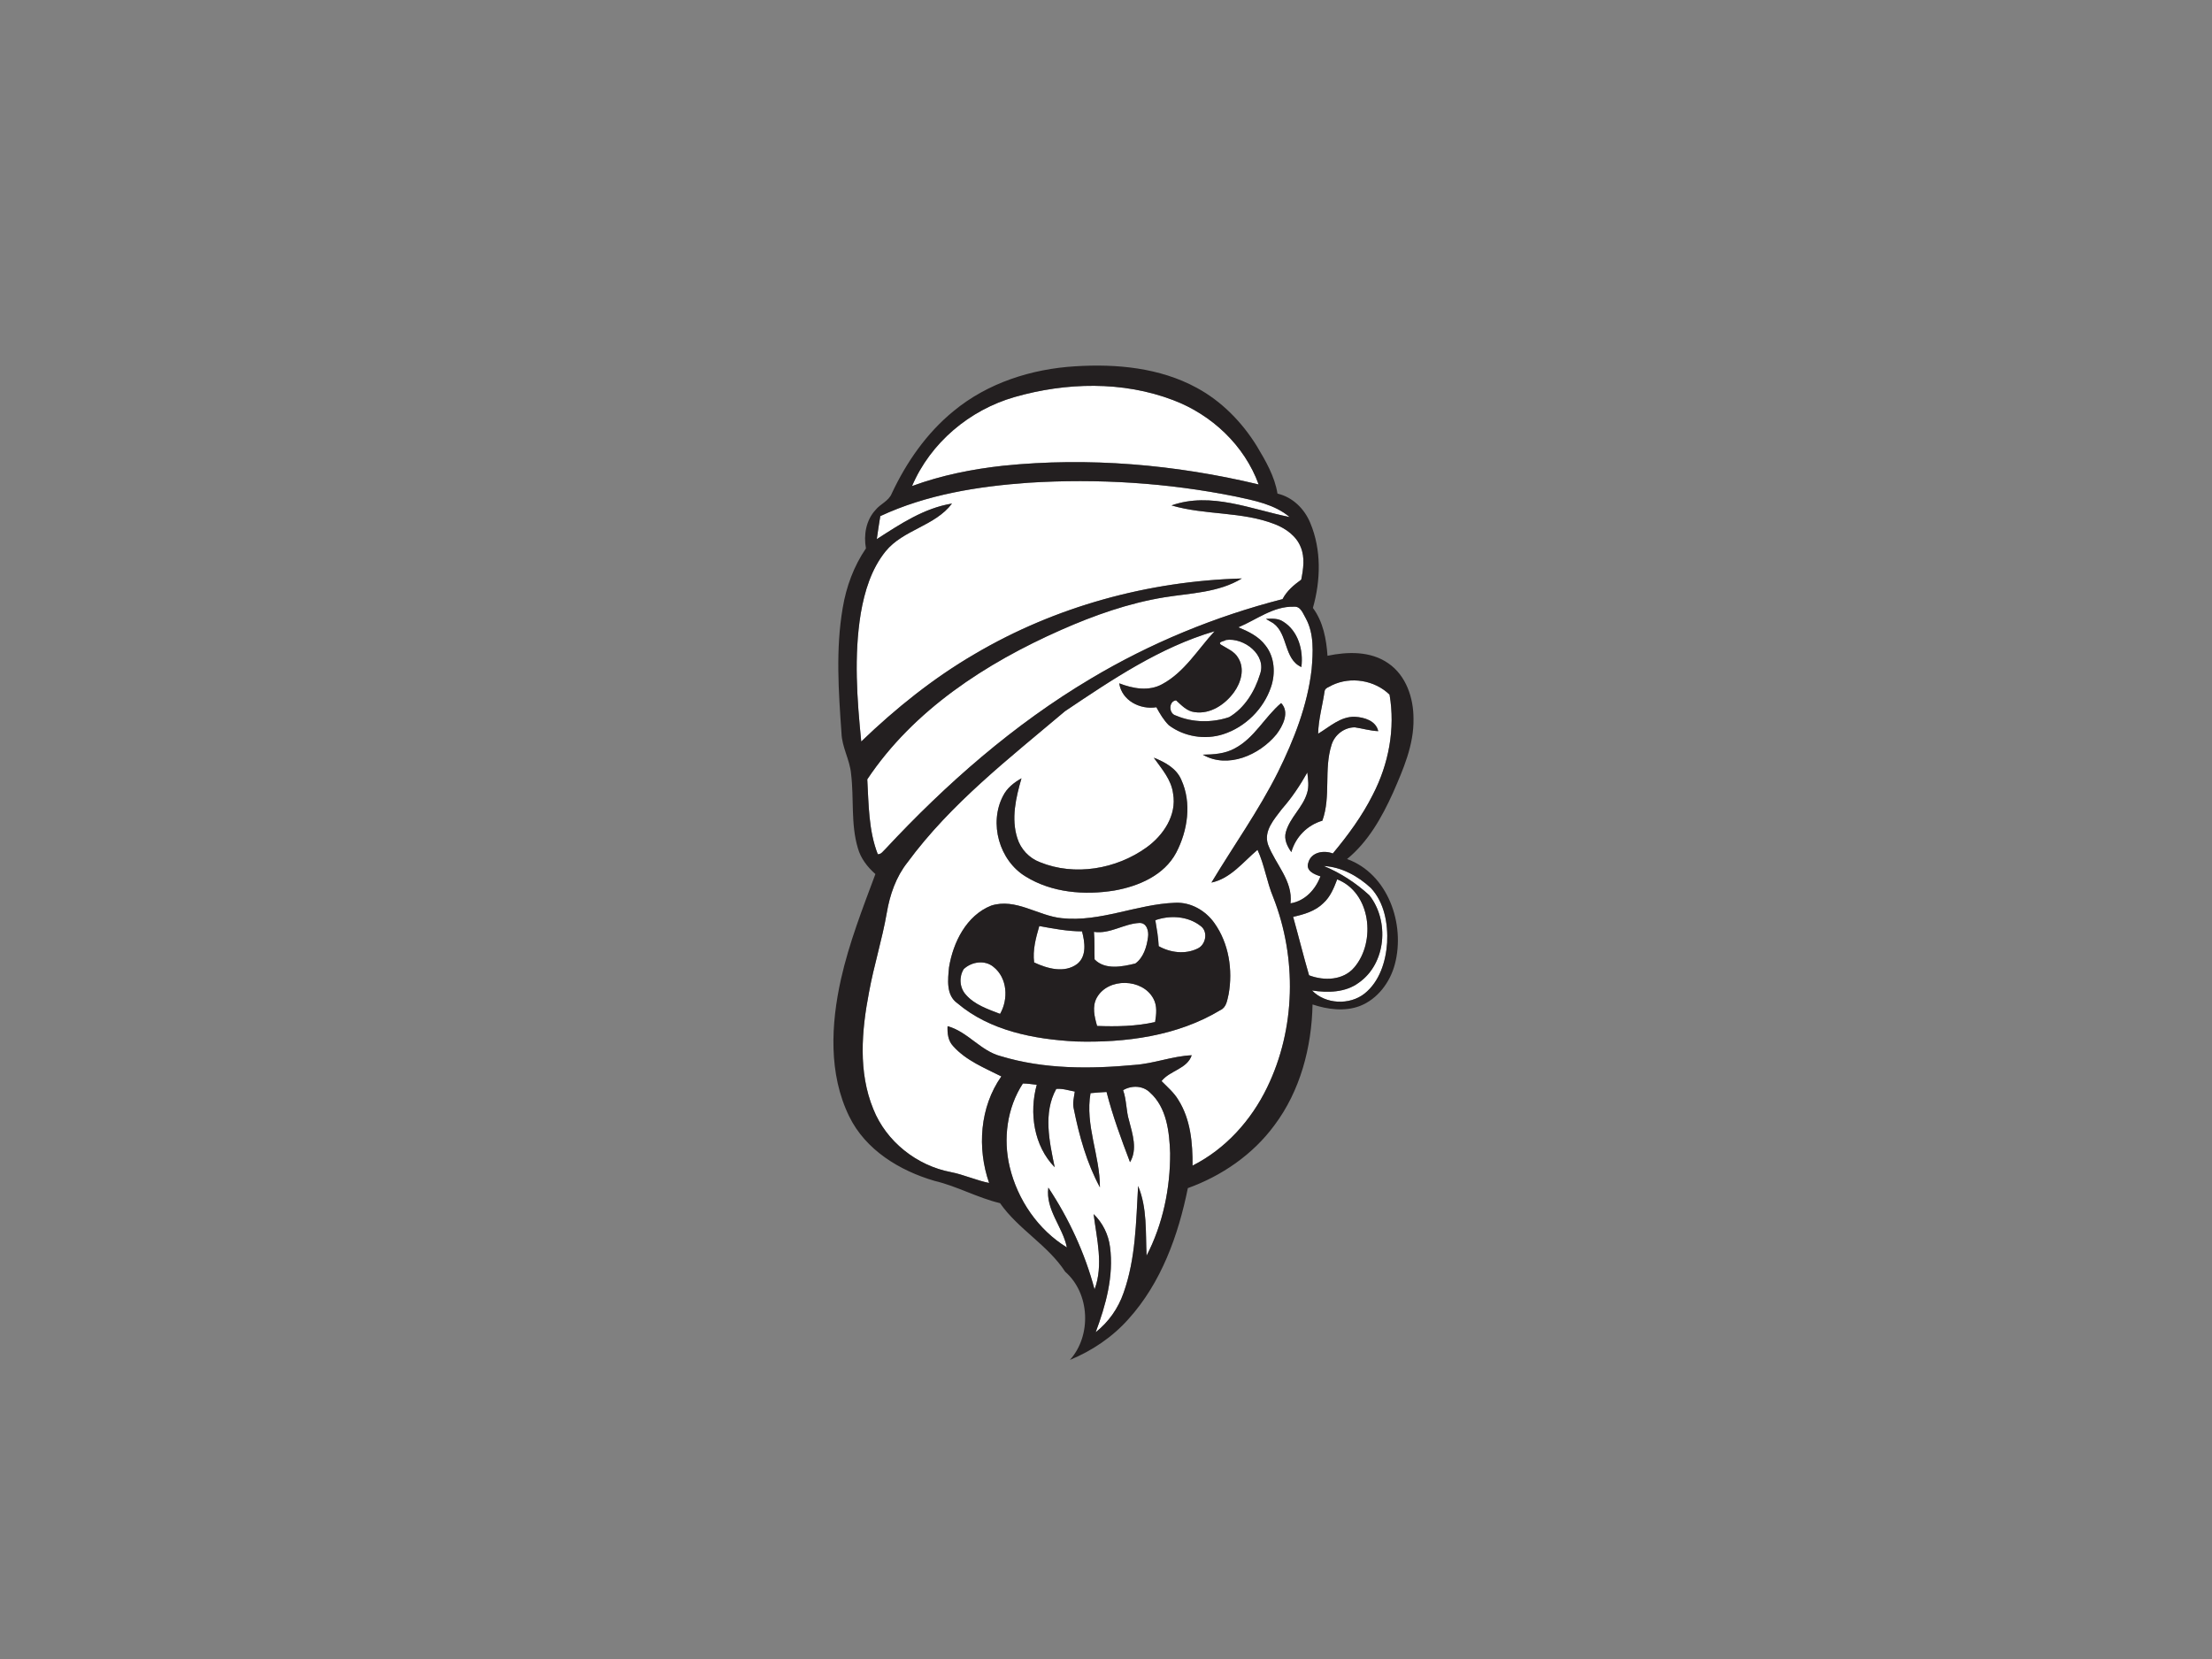 <?xml version="1.0" encoding="utf-8"?>
<!-- Generator: Adobe Illustrator 17.0.0, SVG Export Plug-In . SVG Version: 6.00 Build 0)  -->
<!DOCTYPE svg PUBLIC "-//W3C//DTD SVG 1.1//EN" "http://www.w3.org/Graphics/SVG/1.1/DTD/svg11.dtd">
<svg version="1.1" id="Layer_1" xmlns="http://www.w3.org/2000/svg" xmlns:xlink="http://www.w3.org/1999/xlink" x="0px" y="0px"
	 width="800px" height="600px" viewBox="0 0 800 600" enable-background="new 0 0 800 600" xml:space="preserve">
<rect x="0" y="0" width="800" height="600" fill="#808080" stroke="none"/>
<path fill="#FFFFFF" d="M366.95,143.59c18.57-5.32,39.09-5.85,57.32,1.11c13.96,5.27,25.8,16.36,30.94,30.51
	c-30.12-7.22-61.48-9.94-92.33-6.78c-11.23,1.23-22.4,3.46-33.03,7.36C336.52,160.12,350.66,148.26,366.95,143.59z"/>
<path fill="#FFFFFF" d="M318.37,186.66c16.76-7.82,35.29-10.76,53.59-12.07c25.05-1.58,50.33,0.01,74.94,4.98
	c6.79,1.47,14.05,2.82,19.52,7.43c-13.95-2.78-28.49-9.24-42.72-4.21c12.19,3.59,25.45,2.12,37.41,6.81
	c3.93,1.54,7.73,4.23,9.33,8.29c1.55,3.75,0.93,7.9,0.17,11.75c-2.66,1.92-5.23,4.07-6.76,7.04c-24.35,6.24-47.83,15.9-69.41,28.8
	c-27.78,16.5-52.28,38.02-74.24,61.6c-0.83,0.75-1.49,1.93-2.74,1.86c-3.35-8.61-3.28-17.99-3.8-27.08
	c16.72-25.08,42.95-42.07,70.11-54.05c11.94-5.27,24.37-9.67,37.29-11.78c9.48-1.54,19.62-1.67,28.07-6.82
	c-33.77,0.94-67.45,10.12-96.6,27.32c-14.98,8.73-28.58,19.65-41.05,31.65c-1.54-15.36-2.68-30.98-0.18-46.31
	c1.37-7.98,3.82-16.09,8.99-22.48c6.42-7.87,17.85-9.1,24.01-17.27c-10.11,1.64-18.76,7.44-27.2,12.87
	C317.48,192.2,317.92,189.43,318.37,186.66z"/>
<path fill="#FFFFFF" d="M447.87,226.87c6.55-2.72,12.61-7.65,20.02-7.45c2.57-0.27,3.34,2.52,4.41,4.28
	c3.01,5.6,2.58,12.22,2.07,18.35c-1.49,13.06-6.39,25.48-12.17,37.19c-6.98,13.94-16.07,26.63-24.07,39.96
	c7-1.5,11.47-7.48,16.67-11.85c2.53,5.49,3.34,11.56,5.67,17.13c8.61,21.94,8.15,47.52-2.19,68.8
	c-5.76,11.92-15.08,22.29-26.98,28.28c0.05-8.12-0.68-16.68-5.11-23.72c-1.57-2.67-3.96-4.67-6.1-6.85
	c2.94-3.81,9.27-4.38,10.91-9.34c-7.02,0.31-13.64,3.01-20.64,3.49c-16.11,1.51-32.75,1.58-48.37-3.15
	c-7.36-1.88-11.98-8.87-19.29-10.86c-0.11,2.54,0.16,5.28,2.02,7.21c4.64,5.22,11.33,7.87,17.43,10.96
	c-7.81,11.08-8.81,25.93-4.42,38.54c-4.72-0.96-9.12-3-13.83-3.93c-12.34-2.34-23.38-11.06-28.05-22.78
	c-5.52-13.4-4.23-28.37-1.56-42.27c1.76-9.67,4.76-19.06,6.43-28.74c1.1-6.51,3.33-12.98,7.47-18.2
	c15.71-21.37,36.89-37.71,56.98-54.7c16.97-11.39,34.27-23.11,54.1-28.92c-6.06,6.56-10.84,14.75-18.89,19.11
	c-4.88,2.72-10.64,1.64-15.59-0.27c0.92,6.24,7.57,9.6,13.43,8.64c1.27,2.32,2.62,4.65,4.52,6.52c5.52,4.15,13.09,5.36,19.66,3.24
	c7.99-2.58,14.6-9.12,17.28-17.08c1.68-4.96,1.32-10.87-2.03-15.06C455.23,230.16,451.5,228.37,447.87,226.87 M457.84,223.83
	c0.89,0.51,1.78,1.04,2.67,1.58c5.38,3.88,3.77,12.95,10.15,15.84c0.78-6.08-1.13-13.08-6.61-16.45
	C462.21,223.56,459.94,223.74,457.84,223.83 M446.63,270.63c-3.54,1.99-7.67,2.26-11.63,2.31c9.04,5.24,20.53,0.1,26.64-7.35
	c2.32-3.02,4.88-8.04,1.7-11.31C457.37,259.33,453.71,266.88,446.63,270.63 M424.26,287c1.41,7.82-3.55,15.17-9.66,19.53
	c-10.91,7.82-25.93,10.42-38.5,5.29c-3.88-1.46-6.96-4.73-8.17-8.69c-2.29-7.13-0.51-14.67,1.5-21.64c-2.69,1.52-5.24,3.5-6.64,6.32
	c-5.22,9.9-1.4,23.43,8.17,29.21c9.48,5.85,21.27,6.8,32.07,5.05c8.71-1.54,17.96-5.47,22.33-13.64c4.19-7.97,5.71-18.06,1.86-26.44
	c-1.79-4.17-5.95-6.38-9.95-7.97C420.1,278.03,423.63,281.91,424.26,287 M358.47,327.53c-8.96,3.57-13.77,13.28-15.24,22.32
	c-0.42,4.37-1.13,10.04,2.98,12.95c11.78,10.01,27.75,13.05,42.79,13.86c17.94,0.53,36.79-1.93,52.41-11.36
	c2.21-1.02,2.43-3.66,2.94-5.74c1.56-8.76,0.09-18.36-5.13-25.7c-3.2-4.54-8.57-7.65-14.21-7.36c-13.84,0.49-27,7.06-40.99,5.58
	C375.38,331.22,367.34,324.69,358.47,327.53z"/>
<path fill="#FFFFFF" d="M443.39,231.46c6.48-0.97,14.9,5.4,12.27,12.51c-1.87,6.08-5.52,12.09-11.1,15.38
	c-6.13,2.1-13.27,2.03-19.24-0.55c-2.75-0.67-2.69-5.24,0.02-5.51c1.97,1.77,3.9,3.94,6.71,4.26c5.69,0.85,11.06-2.79,14.26-7.23
	c2.5-3.44,3.94-8.4,1.56-12.28c-1.35-2.49-4.12-3.5-6.38-4.93C440.39,232.05,442.84,231.93,443.39,231.46z"/>
<path fill="#FFFFFF" d="M481.75,247.82c6.77-3.25,15.41-1.85,20.8,3.4c2.12,12.32-0.31,25.12-6.03,36.16
	c-3.86,7.71-8.99,14.69-14.49,21.29c-3.26-1.27-7.86-0.5-8.86,3.33c-1.04,2.96,2.21,4.25,4.39,4.94c-1.81,4.79-5.58,8.91-10.83,9.77
	c0.94-8.15-5.45-14.12-8.11-21.2c-1.75-4.98,2.27-9.29,5.04-12.97c3.55-4.03,6.52-8.49,9.15-13.17c0.27,2.47,0.69,5.03-0.09,7.45
	c-1.53,5.23-6.24,8.85-7.67,14.11c-0.76,2.62,0.5,5.16,1.98,7.24c1.54-5.46,5.77-9.76,11.22-11.36c3.18-8.84,0.47-18.55,3.33-27.44
	c1.1-3.63,4.6-6.33,8.42-6.32c2.83,0.42,5.58,1.26,8.46,1.38c-0.85-3.77-5.04-5.01-8.42-5.19c-5.2-0.18-9.15,3.63-13.32,6.12
	c0.1-5.2,1.59-10.22,2.33-15.34C479.2,248.71,480.83,248.46,481.75,247.82z"/>
<path fill="#FFFFFF" d="M478.77,313.2c6.45,0.35,12.39,3.66,17.05,7.98c4.87,5.26,6.21,12.86,5.85,19.81
	c-0.46,6.75-2.7,13.97-8.16,18.35c-5.42,4.28-14.17,3.88-19-1.12c5.73,0.87,12.07,0.78,16.93-2.82c9.91-6.95,11.09-22.33,3.83-31.59
	C490.43,319.36,484.85,315.72,478.77,313.2z"/>
<path fill="#FFFFFF" d="M483.61,318.03c12.16,4.75,14.11,22.46,6.24,31.78c-3.99,4.79-10.95,5-16.41,2.92
	c-2.04-7.01-3.79-14.11-5.76-21.14c3.92-0.88,8-2.05,10.94-4.97C481.14,324.35,482.43,321.13,483.61,318.03z"/>
<path fill="#FFFFFF" d="M417.84,332.81c5.28-1.89,11.76-1.51,16.29,2.02c2.92,1.99,2.03,6.91-1.08,8.26
	c-4.42,2.14-9.8,1.47-13.99-0.9C418.91,339.03,418.37,335.92,417.84,332.81z"/>
<path fill="#FFFFFF" d="M395.64,337.02c5.8,0.87,10.79-2.96,16.43-3.22c2.71-0.11,3.47,3.04,3.12,5.18
	c-0.46,3.47-1.62,7.33-4.57,9.48c-4.71,1.16-10.97,2.43-14.75-1.49C395.74,343.65,395.95,340.33,395.64,337.02z"/>
<path fill="#FFFFFF" d="M374.01,348.08c-0.59-4.49,0.63-8.9,1.86-13.16c5.11,0.93,10.23,1.91,15.46,1.92
	c1.02,3.87,1.79,8.93-1.74,11.78C384.97,352.08,378.76,350.31,374.01,348.08z"/>
<path fill="#FFFFFF" d="M348.55,350.48c2.85-2.68,7.66-3.41,10.78-0.77c5.03,4,5.43,11.64,2.36,16.98
	c-4.41-1.72-9.22-3.28-12.41-6.99C347.03,357.22,346.78,353.29,348.55,350.48z"/>
<path fill="#FFFFFF" d="M396.7,360.78c4.12-7.3,16.56-6.95,20.45,0.41c1.43,2.59,1.06,5.64,0.61,8.44
	c-6.87,1.57-13.96,1.67-20.98,1.42C395.83,367.73,394.89,363.99,396.7,360.78z"/>
<path fill="#FFFFFF" d="M365.18,422.06c-2.45-10.15-0.99-21.39,4.76-30.2c1.67-0.01,3.34,0.29,5.02,0.46
	c-2.81,10.15-1.07,22.1,6.48,29.82c-1.9-9.2-4.25-19.63,0.57-28.32c2.28-0.22,4.49,0.56,6.71,0.96c-0.31,2.1-0.89,4.23-0.35,6.35
	c1.96,9.75,4.68,19.5,9.43,28.29c0.03-11.49-5.43-22.5-3.4-34.06c1.93-0.16,3.85-0.37,5.8-0.43c2.21,8.66,5.31,17.05,8.49,25.39
	c2.76-4.63,0.91-10.13-0.32-14.94c-1.13-3.63-0.9-7.51-2.18-11.1c3.02-1.79,7.09-1.72,9.69,0.82c6.1,5.45,7.03,14.22,7.32,21.91
	c0.06,12.77-2.63,25.75-8.52,37.12c-0.41-8.43,0.28-17.25-3.07-25.2c-0.74,12.95-0.85,26.26-5.25,38.63
	c-1.93,5.6-5.43,10.59-10.09,14.26c3.65-9.78,6.57-20.27,5.19-30.79c-0.57-4.53-2.65-8.78-5.94-11.94
	c1.12,8.97,3.64,18.43,0.34,27.23c-3.48-13.08-9.25-25.55-16.72-36.81c-1.05,8.04,5.2,14.15,6.71,21.64
	C375.41,444.75,368.01,433.89,365.18,422.06z"/>
<path fill="#231F20" d="M344.83,148.71c12.34-10.23,28.26-15.3,44.11-16.24c14.89-0.93,30.51,0.52,43.83,7.76
	c9.04,4.87,16.44,12.45,21.81,21.16c3.2,5.35,6.42,10.88,7.44,17.13c5.48,1.26,9.78,5.51,11.87,10.64
	c4.06,9.67,3.77,20.74,0.94,30.71c3.7,4.99,4.86,11.24,5.28,17.3c7.32-1.53,15.61-1.74,22,2.73c6.44,4.41,9.13,12.54,9.1,20.06
	c0.17,9.46-3.71,18.27-7.41,26.76c-4.02,8.88-8.97,17.7-16.61,23.96c14.83,5.37,21.1,23.58,17.29,38
	c-1.72,6.55-6.22,12.63-12.65,15.15c-5.53,2.08-11.65,1.26-17.13-0.55c-0.31,15.47-4.43,31.24-13.83,43.74
	c-7.78,10.55-19,18.26-31.27,22.68c-3.45,17.09-9.63,34.25-21.49,47.37c-5.78,6.5-13.14,11.45-21.16,14.76
	c7.9-8.8,7.27-24.07-1.71-31.89c-6.32-9.69-16.97-15.35-23.56-24.8c-8.17-1.95-15.55-6.14-23.72-8.07
	c-12.61-3.68-24.95-11.18-30.86-23.36c-7.5-15.36-6.58-33.33-2.95-49.6c2.93-13.04,7.8-25.51,12.45-37.99
	c-2.87-2.54-5.31-5.66-6.35-9.4c-2.59-8.69-1.36-17.89-2.44-26.78c-0.43-5.13-3.33-9.69-3.48-14.87
	c-1.06-15.04-2.12-30.28,0.45-45.23c1.28-7.66,4.01-15.09,8.4-21.51c-0.87-4.84,0.01-10.13,3.41-13.84
	c1.76-2.24,4.84-3.26,5.93-6.03C327.82,167.17,335.12,156.64,344.83,148.71 M366.95,143.59c-16.29,4.67-30.43,16.53-37.1,32.2
	c10.63-3.9,21.8-6.13,33.03-7.36c30.85-3.16,62.21-0.44,92.33,6.78c-5.14-14.15-16.98-25.24-30.94-30.51
	C406.04,137.74,385.52,138.27,366.95,143.59 M318.37,186.66c-0.45,2.77-0.89,5.54-1.27,8.33c8.44-5.43,17.09-11.23,27.2-12.87
	c-6.16,8.17-17.59,9.4-24.01,17.27c-5.17,6.39-7.62,14.5-8.99,22.48c-2.5,15.33-1.36,30.95,0.18,46.31
	c12.47-12,26.07-22.92,41.05-31.65c29.15-17.2,62.83-26.38,96.6-27.32c-8.45,5.15-18.59,5.28-28.07,6.82
	c-12.92,2.11-25.35,6.51-37.29,11.78c-27.16,11.98-53.39,28.97-70.11,54.05c0.52,9.09,0.45,18.47,3.8,27.08
	c1.25,0.07,1.91-1.11,2.74-1.86c21.96-23.58,46.46-45.1,74.24-61.6c21.58-12.9,45.06-22.56,69.41-28.8c1.53-2.97,4.1-5.12,6.76-7.04
	c0.76-3.85,1.38-8-0.17-11.75c-1.6-4.06-5.4-6.75-9.33-8.29c-11.96-4.69-25.22-3.22-37.41-6.81c14.23-5.03,28.77,1.43,42.72,4.21
	c-5.47-4.61-12.73-5.96-19.52-7.43c-24.61-4.97-49.89-6.56-74.94-4.98C353.66,175.9,335.13,178.84,318.37,186.66 M447.87,226.87
	c3.63,1.5,7.36,3.29,9.78,6.53c3.35,4.19,3.71,10.1,2.03,15.06c-2.68,7.96-9.29,14.5-17.28,17.08c-6.57,2.12-14.14,0.91-19.66-3.24
	c-1.9-1.87-3.25-4.2-4.52-6.52c-5.86,0.96-12.51-2.4-13.43-8.64c4.95,1.91,10.71,2.99,15.59,0.27c8.05-4.36,12.83-12.55,18.89-19.11
	c-19.83,5.81-37.13,17.53-54.1,28.92c-20.09,16.99-41.27,33.33-56.98,54.7c-4.14,5.22-6.37,11.69-7.47,18.2
	c-1.67,9.68-4.67,19.07-6.43,28.74c-2.67,13.9-3.96,28.87,1.56,42.27c4.67,11.72,15.71,20.44,28.05,22.78
	c4.71,0.93,9.11,2.97,13.83,3.93c-4.39-12.61-3.39-27.46,4.42-38.54c-6.1-3.09-12.79-5.74-17.43-10.96
	c-1.86-1.93-2.13-4.67-2.02-7.21c7.31,1.99,11.93,8.98,19.29,10.86c15.62,4.73,32.26,4.66,48.37,3.15c7-0.48,13.62-3.18,20.64-3.49
	c-1.64,4.96-7.97,5.53-10.91,9.34c2.14,2.18,4.53,4.18,6.1,6.85c4.43,7.04,5.16,15.6,5.11,23.72c11.9-5.99,21.22-16.36,26.98-28.28
	c10.34-21.28,10.8-46.86,2.19-68.8c-2.33-5.57-3.14-11.64-5.67-17.13c-5.2,4.37-9.67,10.35-16.67,11.85
	c8-13.33,17.09-26.02,24.07-39.96c5.78-11.71,10.68-24.13,12.17-37.19c0.51-6.13,0.94-12.75-2.07-18.35
	c-1.07-1.76-1.84-4.55-4.41-4.28C460.48,219.22,454.42,224.15,447.87,226.87 M443.39,231.46c-0.55,0.47-3,0.59-1.9,1.65
	c2.26,1.43,5.03,2.44,6.38,4.93c2.38,3.88,0.94,8.84-1.56,12.28c-3.2,4.44-8.57,8.08-14.26,7.23c-2.81-0.32-4.74-2.49-6.71-4.26
	c-2.71,0.27-2.77,4.84-0.02,5.51c5.97,2.58,13.11,2.65,19.24,0.55c5.58-3.29,9.23-9.3,11.1-15.38
	C458.29,236.86,449.87,230.49,443.39,231.46 M481.75,247.82c-0.92,0.64-2.55,0.89-2.7,2.2c-0.74,5.12-2.23,10.14-2.33,15.34
	c4.17-2.49,8.12-6.3,13.32-6.12c3.38,0.18,7.57,1.42,8.42,5.19c-2.88-0.12-5.63-0.96-8.46-1.38c-3.82-0.01-7.32,2.69-8.42,6.32
	c-2.86,8.89-0.15,18.6-3.33,27.44c-5.45,1.6-9.68,5.9-11.22,11.36c-1.48-2.08-2.74-4.62-1.98-7.24c1.43-5.26,6.14-8.88,7.67-14.11
	c0.78-2.42,0.36-4.98,0.09-7.45c-2.63,4.68-5.6,9.14-9.15,13.17c-2.77,3.68-6.79,7.99-5.04,12.97c2.66,7.08,9.05,13.05,8.11,21.2
	c5.25-0.86,9.02-4.98,10.83-9.77c-2.18-0.69-5.43-1.98-4.39-4.94c1-3.83,5.6-4.6,8.86-3.33c5.5-6.6,10.63-13.58,14.49-21.29
	c5.72-11.04,8.15-23.84,6.03-36.16C497.16,245.97,488.52,244.57,481.75,247.82 M478.77,313.2c6.08,2.52,11.66,6.16,16.5,10.61
	c7.26,9.26,6.08,24.64-3.83,31.59c-4.86,3.6-11.2,3.69-16.93,2.82c4.83,5,13.58,5.4,19,1.12c5.46-4.38,7.7-11.6,8.16-18.35
	c0.36-6.95-0.98-14.55-5.85-19.81C491.16,316.86,485.22,313.55,478.77,313.2 M483.61,318.03c-1.18,3.1-2.47,6.32-4.99,8.59
	c-2.94,2.92-7.02,4.09-10.94,4.97c1.97,7.03,3.72,14.13,5.76,21.14c5.46,2.08,12.42,1.87,16.41-2.92
	C497.72,340.49,495.77,322.78,483.61,318.03 M365.18,422.06c2.83,11.83,10.23,22.69,20.67,29.09c-1.51-7.49-7.76-13.6-6.71-21.64
	c7.47,11.26,13.24,23.73,16.72,36.81c3.3-8.8,0.78-18.26-0.34-27.23c3.29,3.16,5.37,7.41,5.94,11.94
	c1.38,10.52-1.54,21.01-5.19,30.79c4.66-3.67,8.16-8.66,10.09-14.26c4.4-12.37,4.51-25.68,5.25-38.63
	c3.35,7.95,2.66,16.77,3.07,25.2c5.89-11.37,8.58-24.35,8.52-37.12c-0.29-7.69-1.22-16.46-7.32-21.91c-2.6-2.54-6.67-2.61-9.69-0.82
	c1.28,3.59,1.05,7.47,2.18,11.1c1.23,4.81,3.08,10.31,0.32,14.94c-3.18-8.34-6.28-16.73-8.49-25.39c-1.95,0.06-3.87,0.27-5.8,0.43
	c-2.03,11.56,3.43,22.57,3.4,34.06c-4.75-8.79-7.47-18.54-9.43-28.29c-0.54-2.12,0.04-4.25,0.35-6.35c-2.22-0.4-4.43-1.18-6.71-0.96
	c-4.82,8.69-2.47,19.12-0.57,28.32c-7.55-7.72-9.29-19.67-6.48-29.82c-1.68-0.17-3.35-0.47-5.02-0.46
	C364.19,400.67,362.73,411.91,365.18,422.06z"/>
<path fill="#231F20" d="M457.84,223.83c2.1-0.09,4.37-0.27,6.21,0.97c5.48,3.37,7.39,10.37,6.61,16.45
	c-6.38-2.89-4.77-11.96-10.15-15.84C459.62,224.87,458.73,224.34,457.84,223.83z"/>
<path fill="#231F20" d="M446.63,270.63c7.08-3.75,10.74-11.3,16.71-16.35c3.18,3.27,0.62,8.29-1.7,11.31
	c-6.11,7.45-17.6,12.59-26.64,7.35C438.96,272.89,443.09,272.62,446.63,270.63z"/>
<path fill="#231F20" d="M424.26,287c-0.63-5.09-4.16-8.97-6.99-12.98c4,1.59,8.16,3.8,9.95,7.97c3.85,8.38,2.33,18.47-1.86,26.44
	c-4.37,8.17-13.62,12.1-22.33,13.64c-10.8,1.75-22.59,0.8-32.07-5.05c-9.57-5.78-13.39-19.31-8.17-29.21
	c1.4-2.82,3.95-4.8,6.64-6.32c-2.01,6.97-3.79,14.51-1.5,21.64c1.21,3.96,4.29,7.23,8.17,8.69c12.57,5.13,27.59,2.53,38.5-5.29
	C420.71,302.17,425.67,294.82,424.26,287z"/>
<path fill="#231F20" d="M358.47,327.53c8.87-2.84,16.91,3.69,25.55,4.55c13.99,1.48,27.15-5.09,40.99-5.58
	c5.64-0.29,11.01,2.82,14.21,7.36c5.22,7.34,6.69,16.94,5.13,25.7c-0.51,2.08-0.73,4.72-2.94,5.74
	c-15.62,9.43-34.47,11.89-52.41,11.36c-15.04-0.81-31.01-3.85-42.79-13.86c-4.11-2.91-3.4-8.58-2.98-12.95
	C344.7,340.81,349.51,331.1,358.47,327.53 M417.84,332.81c0.53,3.11,1.07,6.22,1.22,9.38c4.19,2.37,9.57,3.04,13.99,0.9
	c3.11-1.35,4-6.27,1.08-8.26C429.6,331.3,423.12,330.92,417.84,332.81 M395.64,337.02c0.31,3.31,0.1,6.63,0.23,9.95
	c3.78,3.92,10.04,2.65,14.75,1.49c2.95-2.15,4.11-6.01,4.57-9.48c0.35-2.14-0.41-5.29-3.12-5.18
	C406.43,334.06,401.44,337.89,395.64,337.02 M374.01,348.08c4.75,2.23,10.96,4,15.58,0.54c3.53-2.85,2.76-7.91,1.74-11.78
	c-5.23-0.01-10.35-0.99-15.46-1.92C374.64,339.18,373.42,343.59,374.01,348.08 M348.55,350.48c-1.77,2.81-1.52,6.74,0.73,9.22
	c3.19,3.71,8,5.27,12.41,6.99c3.07-5.34,2.67-12.98-2.36-16.98C356.21,347.07,351.4,347.8,348.55,350.48 M396.7,360.78
	c-1.81,3.21-0.87,6.95,0.08,10.27c7.02,0.25,14.11,0.15,20.98-1.42c0.45-2.8,0.82-5.85-0.61-8.44
	C413.26,353.83,400.82,353.48,396.7,360.78z"/>
</svg>

